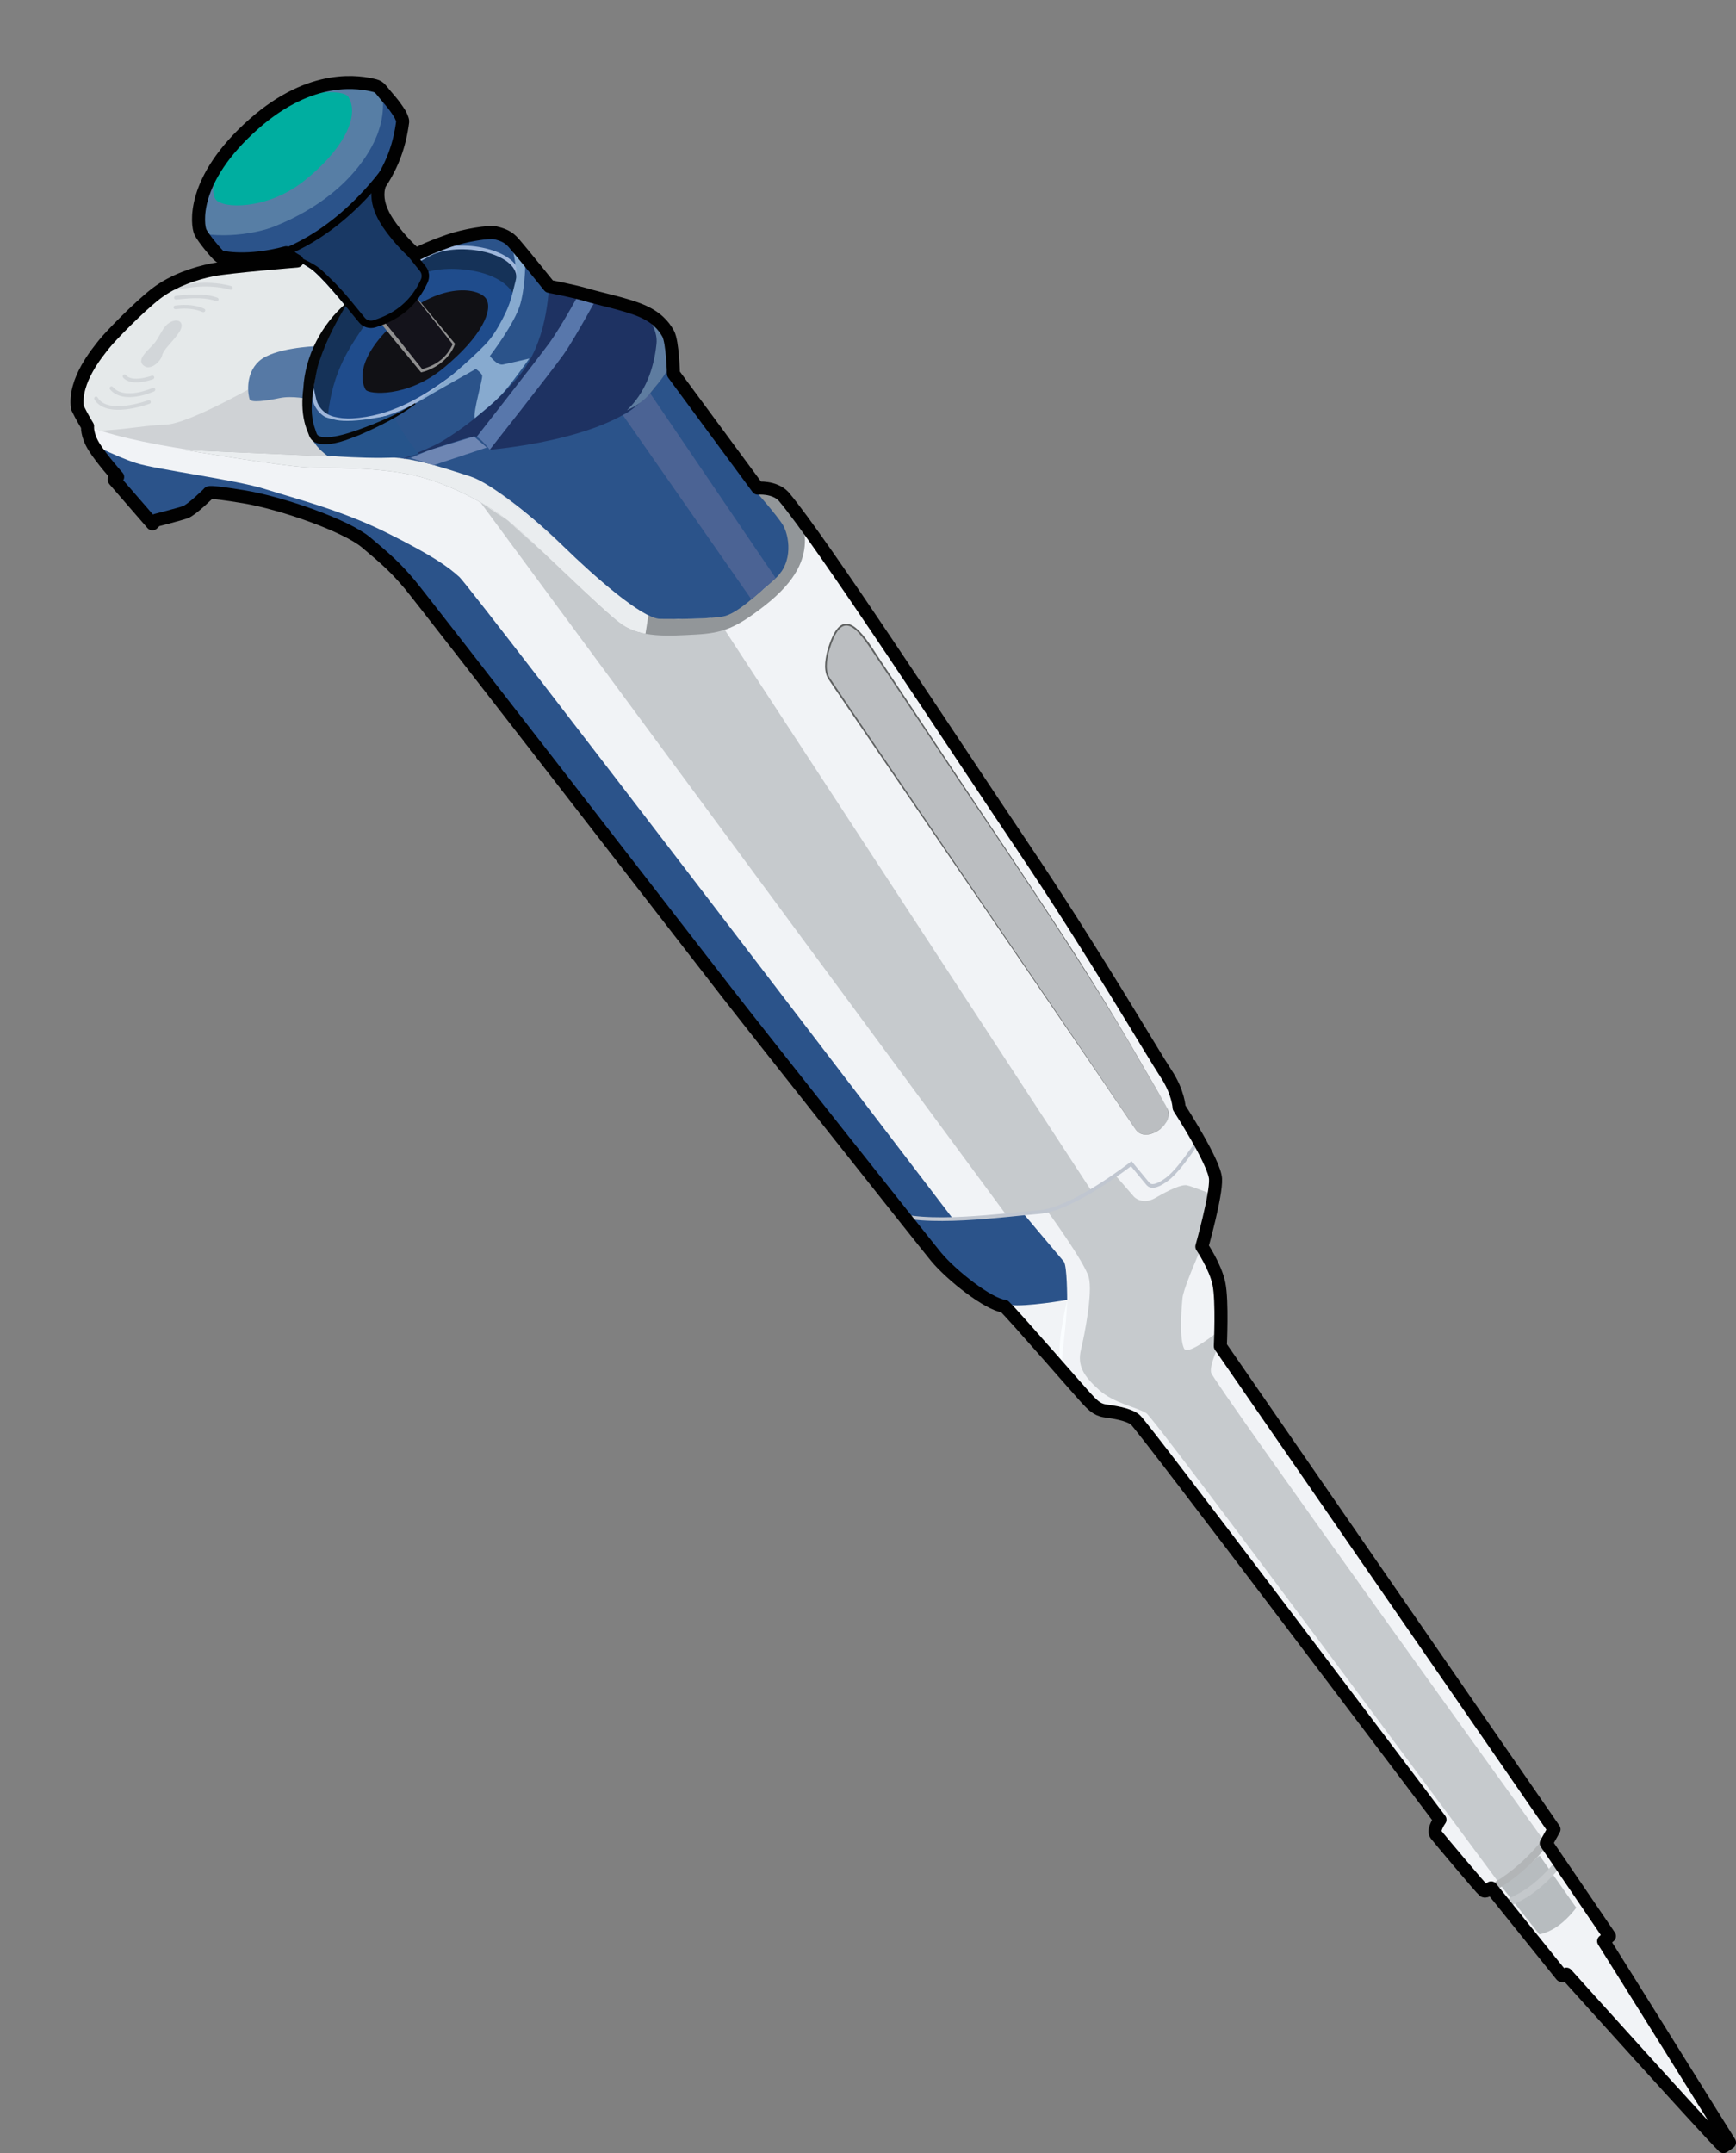 <?xml version='1.0' encoding='utf-8'?>
<ns0:svg xmlns:ns0="http://www.w3.org/2000/svg" id="Layer_1" viewBox="0 0 330.19 409.46">
  <ns0:rect x="0" y="0" width="330.19" height="409.46" fill="#808080" stroke="none"/>
  <ns0:defs>
    <ns0:style>
      .cls-1, .cls-2, .cls-3, .cls-4, .cls-5, .cls-6 {
        stroke-miterlimit: 10;
      }

      .cls-1, .cls-2, .cls-3, .cls-6, .cls-7 {
        fill: none;
      }

      .cls-1, .cls-2, .cls-4 {
        stroke-width: .7px;
      }

      .cls-1, .cls-4 {
        stroke: #9eb6da;
      }

      .cls-8 {
        fill: #00aea0;
      }

      .cls-9 {
        fill: #87aacf;
      }

      .cls-10, .cls-11 {
        fill: #f1f3f6;
      }

      .cls-10, .cls-5, .cls-7 {
        stroke: #010101;
      }

      .cls-10, .cls-7 {
        stroke-linejoin: round;
        stroke-width: 2.48px;
      }

      .cls-12 {
        fill: #5f6161;
      }

      .cls-13 {
        clip-path: url(#clippath-4);
      }

      .cls-14 {
        fill: #26548b;
      }

      .cls-15 {
        fill: #153258;
      }

      .cls-2 {
        stroke: #c0c6d0;
      }

      .cls-16, .cls-4 {
        fill: #1f4c8c;
      }

      .cls-17 {
        fill: #1e3262;
      }

      .cls-18 {
        fill: #e5e9ea;
      }

      .cls-19 {
        fill: #4b6394;
      }

      .cls-20 {
        fill: #b7bcbf;
      }

      .cls-21 {
        clip-path: url(#clippath-1);
      }

      .cls-3 {
        stroke: #b2b5b7;
      }

      .cls-3, .cls-5, .cls-6 {
        stroke-width: 1.41px;
      }

      .cls-22 {
        fill: #8f8f8f;
      }

      .cls-23 {
        clip-path: url(#clippath-5);
      }

      .cls-24 {
        fill: #eaedef;
      }

      .cls-25 {
        clip-path: url(#clippath-3);
      }

      .cls-5 {
        fill: #193965;
      }

      .cls-26 {
        fill: #5e7ca0;
      }

      .cls-27 {
        fill: #14131b;
      }

      .cls-6 {
        stroke: #c4c8cb;
      }

      .cls-28 {
        fill: #fafdff;
      }

      .cls-29 {
        fill: #577ea5;
      }

      .cls-30 {
        fill: #bbbec1;
      }

      .cls-31 {
        fill: #5877ab;
      }

      .cls-32 {
        fill: #060707;
      }

      .cls-33 {
        fill: #929699;
      }

      .cls-34 {
        clip-path: url(#clippath-2);
      }

      .cls-35 {
        fill: #2b538a;
      }

      .cls-36 {
        fill: #111115;
      }

      .cls-37 {
        fill: #6e86b3;
      }

      .cls-38 {
        fill: #c6cacd;
      }

      .cls-39 {
        fill: #cfd2d5;
      }

      .cls-40 {
        fill: #5679a5;
      }

      .cls-41 {
        clip-path: url(#clippath);
      }

      .cls-42 {
        fill: #d2d6d9;
      }
    </ns0:style>
    <ns0:clipPath id="clippath">
      <ns0:path class="cls-10" d="M327.81,408.22l1.14-.79s-22.53-36.11-23.93-38.28c.73-.64,1.1-.96,1.1-.96l-12.02-17.66,1.48-2.65-63.47-91.88s.41-8.57-.26-11.85-3.25-7.08-3.25-7.08c0,0,2.76-9.76,2.6-12.88-.17-3.12-6.93-13.55-6.93-13.55,0,0-.12-2.92-2.51-6.51-2.4-3.6-13.88-23.33-27.37-43.34-13.49-20.01-38.13-57.88-45.37-66.41-1.77-1.85-4.89-1.55-4.89-1.55l-16.04-21.74s-.14-6.08-1.01-7.65c-.88-1.57-2.23-3.14-5.16-4.38-2.93-1.24-7.9-2.24-10.31-2.97s-7.13-1.63-7.13-1.63c0,0-5.05-6.26-6.05-7.41-1-1.15-1.54-2.16-4.25-2.78-1.14-.26-5.75.46-8.76,1.51-4.2,1.46-6.35,2.63-6.35,2.63,0,0-2.19-1.9-4.15-4.46-1.11-1.45-4.03-5.18-2.7-8.93,2.5-3.8,3.81-7.51,4.37-11.88.04-.35-.41-1.3-.61-1.6-1.3-2.03-1.93-2.52-3.54-4.53-.29-.36-.68-.61-1.12-.72-2.82-.71-11.96-2.47-22.97,7.23-12.23,10.77-10.77,19.41-10.25,20.56.52,1.16,3.26,4.41,3.7,4.68s5.47,1.24,12.64-.7c.93,1.07,2.05,1.58,2.05,1.58,0,0-12.85,1.04-16.05,1.67-3.2.63-7.48,2.01-10.76,4.53-3.28,2.53-8.77,8.17-9.91,9.64-1.14,1.47-5.77,6.85-5.04,12.06.84,1.76,1.93,3.52,1.93,3.52,0,0-.2,1.62,1.25,3.95,1.45,2.32,4.47,5.7,4.47,5.7,0,0-.87.28-.64.55.24.28,7.25,8.36,7.25,8.36l.69-.68s4.35-1.11,5.58-1.54,4.48-3.65,4.48-3.65c0,0-.57-.47,6.67.73,7.24,1.2,19.4,5.47,23.22,8.67,3.82,3.2,5.61,4.79,8.31,8,2.7,3.21,53.99,69.48,60.23,77.51,6.24,8.03,36.9,46.71,39.83,50.29,2.94,3.57,10,9.12,13.03,9.46,1.86,1.77,14.33,16.15,15.49,17.39,1.16,1.25,2.04,2.26,3.62,2.5,1.58.24,4.42.59,5.8,1.69s57.95,76.06,57.95,76.06c0,0-1.43,1.97-.76,2.83.67.87,8.7,10.4,9.11,10.69.41.29,1.38-.55,1.38-.55,0,0,13.15,16.36,13.39,16.64.24.28.92-.24.92-.24,0,0,27.2,30.25,29.87,32.77Z" />
    </ns0:clipPath>
    <ns0:clipPath id="clippath-1">
      <ns0:path class="cls-39" d="M66.91,86.43s-8.51.89-15.23.76c-6.71-.13-30.65-3.04-37.74-7.51-7.1-4.47,2.98-15.31,2.98-15.31l10.85-10.7,16.53-4.12,10.17-.8,2.5-.29,8.87,9.32-5.81,8.11-2.25,5.63-.73,2.96,3.25,3.88-.36,1.4,4.34,5.6,1.14.99,1.49.07Z" />
    </ns0:clipPath>
    <ns0:clipPath id="clippath-2">
      <ns0:path class="cls-33" d="M146.24,91.06s6.78,7.72,6.86,11.44-1.49,7.87-7.67,12.69c-5.44,4.24-7.92,5.2-13.07,5.48-5.15.28-10.42.65-14.12-1.94s-17.33-16.36-21.8-19.85c-4.47-3.49-12.2-7.53-19.22-8.8-7.02-1.27-13.9-.99-18.79-1.21-4.9-.22-23.26-3.29-23.26-3.29l27.48,1.21s5.91-.36,9.44-.05c3.53.31,7.58.76,11.96,2.15,4.39,1.38,5.89,1.19,9.99,4.16,4.1,2.97,12.82,10.54,12.82,10.54l10.51,9.4s4.56,3.51,6.05,4.06c1.49.55,5.51.66,5.51.66l6.18-.2s2.88-1.54,3.36-1.15,6.77-4.36,6.77-4.36l3.32-3.2s.68-4.87.67-5.11-1.54-4.46-1.54-4.46l-4.9-6.25,3.45-1.91Z" />
    </ns0:clipPath>
    <ns0:clipPath id="clippath-3">
      <ns0:path class="cls-35" d="M142.39,89.08l1.13,4.09s4.31,4.87,5.41,6.7,2.15,7.03-1.57,10.25c-3.72,3.23-7.26,6.66-9.88,7.12-2.62.46-8.5.5-11.93.45-3.42-.05-12.67-8.21-18.29-13.71s-13.88-12.11-17.74-13.35c-3.86-1.24-8.65-2.88-12.69-3.42s-11.8-.87-11.8-.87l-5.09-6.57s-1.55-.89-1-1.36l-.23-3s-.64-7.49,3.18-12.73c3.39-4.84,3.72-4.63,3.72-4.63,0,0-4.69-5.84-6.75-7.11-2.06-1.27-3.56-2.4-6.08-2.72l-.3.29-14.46,1.52-6.76-6.21s-.37-11.84.08-11.74,24.56-21.79,28.14-21.15c3.58.64,16.34,2,17.66,3.52,1.31,1.52,4.96,6.69,5.72,7.71.77,1.02,27.33,25.8,28.78,27.19s24.11,11.93,24.64,12.68c.53.75,2.14,5.39,3.58,8.72,1.44,3.34,2.68,9.63,2.68,9.63l-.17,8.72Z" />
    </ns0:clipPath>
    <ns0:clipPath id="clippath-4">
      <ns0:path class="cls-17" d="M126.73,60.41s3.86,7.6-4.16,15.52c-8.02,7.92-29.43,9.59-29.43,9.59,0,0-1.77-2.32-2.75-2.52-.98-.2-15.75,5.05-15.75,5.05,0,0,5.76-2.26,8.36-3.54,2.59-1.28,10.38-6.59,15.66-12.94,5.28-6.35,5.74-15.28,5.92-19.62.18-4.34,4.99-3.52,4.99-3.52,0,0,3.97-.22,5.2.48,1.23.71,11.97,11.51,11.97,11.51Z" />
    </ns0:clipPath>
    <ns0:clipPath id="clippath-5">
      <ns0:path class="cls-4" d="M98.55,52.36c-.58-4.92-11.97-6.91-17.2-3.84-3.18,1.87-12.52,6.04-15.53,8.9-.86.82-1.62,1.74-2.27,2.73l-1.92,2.94c-1.27,1.94-.98,3.68-1.67,5.89l-.65,4.83.45,1.99c.39,1.87,1.82,3.33,3.67,3.78,1.03.25,2.26.42,3.6.34,7.25-.45,13.2-3.8,19.58-8.61,6.38-4.81,12.9-10.69,11.94-18.95Z" />
    </ns0:clipPath>
  </ns0:defs>
  <ns0:g id="Pipette">
    <ns0:g>
      <ns0:path class="cls-11" d="M327.81,408.22l1.14-.79s-22.53-36.11-23.93-38.28c.73-.64,1.1-.96,1.1-.96l-12.02-17.66,1.48-2.65-63.47-91.88s.41-8.57-.26-11.85-3.25-7.08-3.25-7.08c0,0,2.76-9.76,2.6-12.88-.17-3.12-6.93-13.55-6.93-13.55,0,0-.12-2.92-2.51-6.51-2.4-3.6-13.88-23.33-27.37-43.34-13.49-20.01-38.13-57.88-45.37-66.41-1.77-1.85-4.89-1.55-4.89-1.55l-16.04-21.74s-.14-6.08-1.01-7.65c-.88-1.57-2.23-3.14-5.16-4.38-2.93-1.24-7.9-2.24-10.31-2.97s-7.13-1.63-7.13-1.63c0,0-5.05-6.26-6.05-7.41-1-1.15-1.54-2.16-4.25-2.78-1.14-.26-5.75.46-8.76,1.51-4.2,1.46-6.35,2.63-6.35,2.63,0,0-2.19-1.9-4.15-4.46-1.11-1.45-4.03-5.18-2.7-8.93,2.5-3.8,3.81-7.51,4.37-11.88.04-.35-.41-1.3-.61-1.6-1.3-2.03-1.93-2.52-3.54-4.53-.29-.36-.68-.61-1.12-.72-2.82-.71-11.96-2.47-22.97,7.23-12.23,10.77-10.77,19.41-10.25,20.56.52,1.16,3.26,4.41,3.7,4.68s5.47,1.24,12.64-.7c.93,1.07,2.05,1.58,2.05,1.58,0,0-12.85,1.04-16.05,1.67-3.2.63-7.48,2.01-10.76,4.53-3.28,2.53-8.77,8.17-9.91,9.64-1.14,1.47-5.77,6.85-5.04,12.06.84,1.76,1.93,3.52,1.93,3.52,0,0-.2,1.62,1.25,3.95,1.45,2.32,4.47,5.7,4.47,5.7,0,0-.87.28-.64.55.24.28,7.25,8.36,7.25,8.36l.69-.68s4.35-1.11,5.58-1.54,4.48-3.65,4.48-3.65c0,0-.57-.47,6.67.73,7.24,1.2,19.4,5.47,23.22,8.67,3.82,3.2,5.61,4.79,8.31,8,2.7,3.21,53.99,69.48,60.23,77.51,6.24,8.03,36.9,46.71,39.83,50.29,2.94,3.57,10,9.12,13.03,9.46,1.86,1.77,14.33,16.15,15.49,17.39,1.16,1.25,2.04,2.26,3.62,2.5,1.58.24,4.42.59,5.8,1.69s57.95,76.06,57.95,76.06c0,0-1.43,1.97-.76,2.83.67.87,8.7,10.4,9.11,10.69.41.29,1.38-.55,1.38-.55,0,0,13.15,16.36,13.39,16.64.24.28.92-.24.92-.24,0,0,27.2,30.25,29.87,32.77Z" />
      <ns0:g class="cls-41">
        <ns0:path class="cls-35" d="M202.99,247.2s-7.84,1.36-10.87.97c-3.03-.39-12.49-4.38-12.49-4.38l-12.88-12.62s-48.49-60.08-49.41-61.7c-.92-1.62-49.24-53.15-60.29-57.82-11.05-4.66-27.06-5.31-28.4-6.3-1.34-.99-8.99-9.8-8.99-9.8l-5.22-10.26,1.19-1.76s6.36,3.3,10.28,4.54c3.92,1.25,18.69,3.11,24.51,4.94,5.82,1.84,14.52,4.01,23.14,8.3,8.62,4.3,11.57,6.38,13.82,8.42,2.25,2.03,93.88,122.06,93.88,122.06l13.37-1.03s7.04,8.38,7.7,9.14c.66.76.65,7.29.65,7.29Z" />
        <ns0:path class="cls-28" d="M201.77,261.98c-.79-4.94.12-9.95,1.22-14.78-.14,4.98-1.04,9.79-1.22,14.78h0Z" />
        <ns0:path class="cls-20" d="M299.81,362.79l-6.95-9.89s-6.34,4.2-7.48,5.55c.97,1.34,7.41,9.4,7.41,9.4,0,0,1.76-.26,3.71-1.71,1.95-1.45,3.31-3.35,3.31-3.35Z" />
        <ns0:path class="cls-6" d="M298.02,352.03s-2.37,4.23-7.07,7.58c-4.7,3.35-15.32,6.28-15.32,6.28" />
        <ns0:g>
          <ns0:path class="cls-39" d="M66.91,86.43s-8.51.89-15.23.76c-6.71-.13-30.65-3.04-37.74-7.51-7.1-4.47,2.98-15.31,2.98-15.31l10.85-10.7,16.53-4.12,10.17-.8,2.5-.29,8.87,9.32-5.81,8.11-2.25,5.63-.73,2.96,3.25,3.88-.36,1.4,4.34,5.6,1.14.99,1.49.07Z" />
          <ns0:g class="cls-21">
            <ns0:path class="cls-18" d="M83.69,51.75s-43.29,28.74-52.23,29.01c-8.94.27-22.18,5.05-27.55-6.99-5.37-12.03-7.69-18.47,9.88-30.09C31.36,32.06,49.15-2.13,67.01,7.33c17.86,9.46,25.25,23.82,25.25,23.82l-8.57,20.6Z" />
          </ns0:g>
        </ns0:g>
        <ns0:path class="cls-42" d="M38.92,59.29s.07-.07.09-.12c.08-.18,0-.39-.18-.47-1.52-.68-3.32-.87-5.51-.6-.19.02-.33.2-.31.39.02.19.2.33.39.31,2.06-.26,3.74-.08,5.14.54.13.06.27.03.37-.06Z" />
        <ns0:path class="cls-42" d="M41.46,57.21s.08-.09.1-.15c.07-.18-.03-.38-.21-.45-1.85-.68-4.15-.78-7.93-.35-.19.03-.33.2-.31.39.02.19.2.33.39.31,3.66-.42,5.87-.33,7.61.31.13.05.26.02.35-.06Z" />
        <ns0:path class="cls-42" d="M44.14,55.01c.05-.04.09-.1.11-.17.05-.19-.06-.38-.25-.43-3.29-.9-6.97-.85-10.92.14-.19.05-.3.24-.26.43.05.19.24.3.43.26,3.84-.96,7.39-1.01,10.57-.14.12.03.24,0,.32-.07Z" />
        <ns0:path class="cls-42" d="M29.22,72.05c.11-.09.15-.25.1-.39-.07-.18-.27-.27-.45-.21-1.02.38-3.91,1.11-4.92-.11-.12-.15-.35-.17-.5-.05h0c-.14.13-.16.35-.04.5,1.54,1.85,5.54.38,5.71.32.04-.01.08-.04.11-.06Z" />
        <ns0:path class="cls-42" d="M29.41,74.36c.12-.1.16-.27.09-.41-.08-.18-.29-.26-.47-.17-.05.02-5.37,2.4-7.55-.18-.13-.15-.35-.17-.5-.04h0c-.15.13-.16.35-.04.5,2.53,2.99,8.14.48,8.38.37.03-.01.06-.03.08-.05Z" />
        <ns0:path class="cls-42" d="M28.56,76.72c.11-.09.15-.25.1-.39-.07-.18-.27-.27-.45-.21-.08.03-7.68,2.82-9.64-.53-.1-.17-.31-.22-.48-.13-.18.1-.22.31-.13.48,2.26,3.85,10.16.96,10.5.84.04-.02.08-.04.11-.06Z" />
        <ns0:path class="cls-42" d="M33.15,60.99c1.02-.23,2.1.54.8,2.38-1.29,1.85-2.87,3.09-3.11,4.21-.24,1.11-2.11,2.86-3.35,2.06-1.92-1.24,1-3.18,2.11-4.68,1.11-1.51,1.58-3.52,3.55-3.97Z" />
        <ns0:path class="cls-40" d="M59.88,65.85s-7.86.29-10.63,2.85c-2.77,2.56-2.02,6.58-1.76,7.25s3.21.27,5.66-.24c2.45-.52,5.66.21,5.66.21l1.07-10.07Z" />
        <ns0:path class="cls-38" d="M232.72,227.98s-7.5,15.85-7.8,18.84-.55,7.72.27,9.59c.82,1.87,8.9-5.14,8.9-5.14,0,0-4.35,7.79-3.71,9.82.63,2.03,63.1,88.7,63.1,88.7,0,0,.56,2.12-1.66,4.02-2.22,1.9-6.42,4.65-6.42,4.65,0,0-65.55-88.55-67.37-89.72-1.81-1.16-6.08-1.81-9-4.43-2.92-2.62-4.16-4.61-3.42-7.66.73-3.05,2.23-10.79,1.49-13.69-.74-2.9-7.93-12.71-7.93-12.71l-7.79.77L91.4,95.55l5.04,3.33,6.86,6.16,7.29,6.9,6.81,6.14,3.59.74,6.95,1.33,5.02-1.45,4.17-.03,70.46,107.79,4.56-2.95,3.56,4.1s1.56,1.66,4.13.16c2.56-1.5,4.9-2.56,5.92-2.36,1.02.2,6.97,2.56,6.97,2.56Z" />
        <ns0:g>
          <ns0:path class="cls-33" d="M146.24,91.06s6.78,7.72,6.86,11.44-1.49,7.87-7.67,12.69c-5.44,4.24-7.92,5.2-13.07,5.48-5.15.28-10.42.65-14.12-1.94s-17.33-16.36-21.8-19.85c-4.47-3.49-12.2-7.53-19.22-8.8-7.02-1.27-13.9-.99-18.79-1.21-4.9-.22-23.26-3.29-23.26-3.29l27.48,1.21s5.91-.36,9.44-.05c3.53.31,7.58.76,11.96,2.15,4.39,1.38,5.89,1.19,9.99,4.16,4.1,2.97,12.82,10.54,12.82,10.54l10.51,9.4s4.56,3.51,6.05,4.06c1.49.55,5.51.66,5.51.66l6.18-.2s2.88-1.54,3.36-1.15,6.77-4.36,6.77-4.36l3.32-3.2s.68-4.87.67-5.11-1.54-4.46-1.54-4.46l-4.9-6.25,3.45-1.91Z" />
          <ns0:g class="cls-34">
            <ns0:path class="cls-24" d="M124.19,111.39l-2.15,13.94s-46.11-16.45-46.26-16.61c-.15-.16-51.19-18.63-51.19-18.63,0,0,4.35-10.29,6.05-10.56s3.89-3.86,18.56-2.82c14.67,1.04,40.95,6.3,40.95,6.3,0,0,14.85,14.61,19.38,18.16,4.53,3.55,14.66,10.22,14.66,10.22Z" />
          </ns0:g>
        </ns0:g>
        <ns0:g>
          <ns0:path class="cls-35" d="M142.39,89.08l1.13,4.09s4.31,4.87,5.41,6.7,2.15,7.03-1.57,10.25c-3.72,3.23-7.26,6.66-9.88,7.12-2.62.46-8.5.5-11.93.45-3.42-.05-12.67-8.21-18.29-13.71s-13.88-12.11-17.74-13.35c-3.86-1.24-8.65-2.88-12.69-3.42s-11.8-.87-11.8-.87l-5.09-6.57s-1.55-.89-1-1.36l-.23-3s-.64-7.49,3.18-12.73c3.39-4.84,3.72-4.63,3.72-4.63,0,0-4.69-5.84-6.75-7.11-2.06-1.27-3.56-2.4-6.08-2.72l-.3.29-14.46,1.52-6.76-6.21s-.37-11.84.08-11.74,24.56-21.79,28.14-21.15c3.58.64,16.34,2,17.66,3.52,1.31,1.52,4.96,6.69,5.72,7.71.77,1.02,27.33,25.8,28.78,27.19s24.11,11.93,24.64,12.68c.53.75,2.14,5.39,3.58,8.72,1.44,3.34,2.68,9.63,2.68,9.63l-.17,8.72Z" />
          <ns0:g class="cls-25">
            <ns0:g>
              <ns0:path class="cls-17" d="M126.73,60.41s3.86,7.6-4.16,15.52c-8.02,7.92-29.43,9.59-29.43,9.59,0,0-1.77-2.32-2.75-2.52-.98-.2-15.75,5.05-15.75,5.05,0,0,5.76-2.26,8.36-3.54,2.59-1.28,10.38-6.59,15.66-12.94,5.28-6.35,5.74-15.28,5.92-19.62.18-4.34,4.99-3.52,4.99-3.52,0,0,3.97-.22,5.2.48,1.23.71,11.97,11.51,11.97,11.51Z" />
              <ns0:g class="cls-13">
                <ns0:path class="cls-31" d="M110.91,54.46s-3.95,7.41-6.56,10.95c-2.61,3.53-13.7,17.69-13.7,17.69l2.5,2.43s11.68-14.8,14-18.06c2.32-3.26,7.41-12.71,7.41-12.71l-3.64-.3Z" />
              </ns0:g>
            </ns0:g>
            <ns0:g>
              <ns0:path class="cls-16" d="M98.55,52.36c-.58-4.92-11.97-6.91-17.2-3.84-3.18,1.87-12.52,6.04-15.53,8.9-.86.82-1.62,1.74-2.27,2.73l-1.92,2.94c-1.27,1.94-.98,3.68-1.67,5.89l-.65,4.83.45,1.99c.39,1.87,1.82,3.33,3.67,3.78,1.03.25,2.26.42,3.6.34,7.25-.45,13.2-3.8,19.58-8.61,6.38-4.81,12.9-10.69,11.94-18.95Z" />
              <ns0:g class="cls-23">
                <ns0:path class="cls-15" d="M98.11,56.85c-2.59-7.12-17.66-6.45-18.32-4.06-.36,1.28-7.61,4.86-10.36,8.94-2.75,4.07-6.15,8.68-7.06,17.29-.22,2.09-10.04-7.03-10.04-7.03,0,0,5.27-13.27,5.72-13.66.45-.39,13.63-14.78,14.78-15.23,1.15-.45,25.07,1.09,25.67,1.22s-.39,12.54-.39,12.54Z" />
              </ns0:g>
              <ns0:path class="cls-1" d="M98.55,52.36c-.58-4.92-11.97-6.91-17.2-3.84-3.18,1.87-12.52,6.04-15.53,8.9-.86.82-1.62,1.74-2.27,2.73l-1.92,2.94c-1.27,1.94-.98,3.68-1.67,5.89l-.65,4.83.45,1.99c.39,1.87,1.82,3.33,3.67,3.78,1.03.25,2.26.42,3.6.34,7.25-.45,13.2-3.8,19.58-8.61,6.38-4.81,12.9-10.69,11.94-18.95Z" />
            </ns0:g>
            <ns0:path class="cls-36" d="M92.45,56.79c-1.39-2.06-8.38-3.16-16.23,3.57-9.41,8.06-7.21,12.85-6.67,13.75.54.9,7.89,1.56,14.75-4.07,7.45-6.11,9.54-11.19,8.15-13.25Z" />
            <ns0:g>
              <ns0:path class="cls-27" d="M77.54,54.54l8.8,10.88c-1,2.36-2.83,4.2-6.14,5.08l-9.43-11.63s5.05-1.95,6.77-4.33Z" />
              <ns0:path class="cls-22" d="M77.54,54.51l8.95,10.79.08.09-.05.11c-1.04,2.74-3.62,4.65-6.42,5.32,0,0-.12-.14-.12-.14l-4.77-5.77c-1.66-2.04-3.32-4.08-4.92-6.17,2.59-1.05,5.31-2.13,7.25-4.24h0ZM77.54,54.58c-1.6,2.21-4.23,3.47-6.66,4.57,0,0,.12-.46.12-.46,2.81,3.29,6.68,8.2,9.41,11.64,0,0-.29-.09-.29-.09,1.3-.34,2.57-.88,3.62-1.71,1.06-.83,1.87-1.94,2.4-3.18l.03.2-8.64-10.97h0Z" />
            </ns0:g>
            <ns0:path class="cls-5" d="M78.94,44.5l3.36-10.42c.1-.32.13-.65.08-.99-.33-2.13-2.07-9.6-9.71.15-9.86,12.58-19.84,15.08-19.76,15.18l2.03.32c.26.04.51.13.74.26,1.64.92,4.02,1.82,5.26,3.11l1.11,1.06c1.47,1.4,2.85,2.89,4.13,4.46l2.67,3.25c.57.69,1.5.96,2.36.7,4.46-1.35,7.63-4.05,9.49-8.15.35-.77.26-1.66-.27-2.32l-2.08-2.59c-.55-.68-.64-1.62-.23-2.39l.68-1.3c.06-.11.11-.23.15-.35Z" />
            <ns0:path class="cls-19" d="M118.47,78.93l24.45,35.05,4.74-3.87-24.03-35.36s-3.48,3.62-5.16,4.17Z" />
          </ns0:g>
        </ns0:g>
        <ns0:path class="cls-26" d="M119.1,56.46s6.27,4.16,5.77,8.94c-.5,4.78-2.15,9.29-5.61,12.6,1.74-.72,3.44-1.91,4.68-3.55,1.24-1.64,4.11-4.46,3.88-7.62-.23-3.16-3.14-11.46-3.46-11.42-.33.04-5.25,1.05-5.25,1.05Z" />
        <ns0:path class="cls-3" d="M295.29,348.4s-4.47,7.16-12.53,11.19" />
        <ns0:path class="cls-37" d="M92.6,85.1l-10.1,3.36-4.4-1.35s2.97-1.3,3.71-1.55c.74-.25,8.33-2.55,8.33-2.55l2.45,2.09Z" />
        <ns0:path class="cls-9" d="M100.71,68.17s-3.9.93-5.04,1.15c-1.14.22-2.49-1.62-2.49-1.62,0,0,4.8-6.25,5.81-9.95,1.02-3.7.94-8.71.94-8.71l-2.6-2.99.84,4.92c.14.81.11,1.65-.1,2.45l-.63,2.51c-.32,1.27-.76,2.5-1.33,3.68-.72,1.49-1.79,3.49-2.96,4.94-2.09,2.59-8.54,7.95-8.54,7.95l-5.61,4.19,11.51-6.53s1.03.72,1.2,1.25c.18.53-1.76,6.88-1.41,8.12,2.5-2.08,3.31-2.66,4.99-4.37,1.68-1.71,5.4-6.99,5.4-6.99Z" />
        <ns0:path class="cls-2" d="M229.16,214.96s-4.3,7.11-7.12,9.24c-2.82,2.13-3.53,1.13-3.77.85s-3.1-3.75-3.1-3.75c0,0-11.13,8.69-17.46,9.19-6.33.5-22.35,2.81-28.53-.04" />
        <ns0:g>
          <ns0:path class="cls-30" d="M220.83,214.59c-1.71,1.37-3.88,1.79-4.98-.03-1.1-1.82-56.74-83.23-58.25-85.67-1.51-2.43.69-8.81,2.58-9.97,1.89-1.16,4.64,2.98,5.46,4.2.82,1.22,32.6,49.14,36.91,55.35,4.3,6.21,18.55,30.44,19.51,32.38.96,1.94-1.23,3.73-1.23,3.73Z" />
          <ns0:path class="cls-12" d="M220.83,214.59c-1.32,1.14-3.75,1.89-4.88.12,0,0-1.03-1.53-1.03-1.53-2.56-3.79-9.78-14.36-12.47-18.29-12.89-18.88-30.91-45.16-43.7-63.99,0,0-1.03-1.54-1.03-1.54-1.15-1.55-.81-3.73-.39-5.47,2.48-8.77,5.74-5.18,9.32.46,1.22,1.85,8.8,13.23,10.21,15.37,12.64,19.24,28.67,42.17,39.96,62.02,0,0,3.71,6.38,3.71,6.38.36.72,1.49,2.41,1.71,3.26.29,1.24-.52,2.44-1.42,3.22h0ZM220.83,214.59c2.68-2.47,1.08-3.93-.32-6.47,0,0-3.73-6.37-3.73-6.37-11.32-19.77-27.48-42.75-40.15-61.9-1.4-2.09-8.99-13.44-10.26-15.34-3.35-5.09-6.29-9.16-8.72-.55-.4,1.71-.76,3.7.34,5.21,0,0,1.02,1.53,1.02,1.53l2.06,3.06c11.87,17.54,29.51,43.46,41.45,61.05,2.67,3.93,9.83,14.49,12.41,18.33,0,0,1.02,1.54,1.02,1.54,1.12,1.76,3.55,1.02,4.87-.11h0Z" />
        </ns0:g>
        <ns0:path class="cls-29" d="M71.21,13.43s4.32,6.51-1.03,15.38c-5.35,8.87-14.66,12.91-17.95,14.24-4.08,1.65-12.61,2.73-17.66.1-5.05-2.62,2.51-18.96,2.51-18.96,0,0,12.58-14.17,12.86-14.41.28-.24,23.39-9.78,23.39-9.78l-2.12,13.43Z" />
        <ns0:path class="cls-8" d="M66.27,18.44c-.96-1.6-9.13-1.08-13.13,1.46-4.01,2.54-5.86,3.82-8.72,7.03-2.87,3.21-4.74,9.15-3.39,10.99,1.36,1.84,9.79,1.95,16.63-3.38,6.84-5.33,11.04-12.05,8.61-16.1Z" />
      </ns0:g>
      <ns0:path class="cls-7" d="M327.81,408.22l1.14-.79s-22.53-36.11-23.93-38.28c.73-.64,1.1-.96,1.1-.96l-12.02-17.66,1.48-2.65-63.47-91.88s.41-8.57-.26-11.85-3.25-7.08-3.25-7.08c0,0,2.76-9.76,2.6-12.88-.17-3.12-6.93-13.55-6.93-13.55,0,0-.12-2.92-2.51-6.51-2.4-3.6-13.88-23.33-27.37-43.34-13.49-20.01-38.13-57.88-45.37-66.41-1.77-1.85-4.89-1.55-4.89-1.55l-16.04-21.74s-.14-6.08-1.01-7.65c-.88-1.57-2.23-3.14-5.16-4.38-2.93-1.24-7.9-2.24-10.31-2.97s-7.13-1.63-7.13-1.63c0,0-5.05-6.26-6.05-7.41-1-1.15-1.54-2.16-4.25-2.78-1.14-.26-5.75.46-8.76,1.51-4.2,1.46-6.35,2.63-6.35,2.63,0,0-2.19-1.9-4.15-4.46-1.11-1.45-4.03-5.18-2.7-8.93,2.5-3.8,3.81-7.51,4.37-11.88.04-.35-.41-1.3-.61-1.6-1.3-2.03-1.93-2.52-3.54-4.53-.29-.36-.68-.61-1.12-.72-2.82-.71-11.96-2.47-22.97,7.23-12.23,10.77-10.77,19.41-10.25,20.56.52,1.16,3.26,4.41,3.7,4.68s5.47,1.24,12.64-.7c.93,1.07,2.05,1.58,2.05,1.58,0,0-12.85,1.04-16.05,1.67-3.2.63-7.48,2.01-10.76,4.53-3.28,2.53-8.77,8.17-9.91,9.64-1.14,1.47-5.77,6.85-5.04,12.06.84,1.76,1.93,3.52,1.93,3.52,0,0-.2,1.62,1.25,3.95,1.45,2.32,4.47,5.7,4.47,5.7,0,0-.87.28-.64.55.24.28,7.25,8.36,7.25,8.36l.69-.68s4.35-1.11,5.58-1.54,4.48-3.65,4.48-3.65c0,0-.57-.47,6.67.73,7.24,1.2,19.4,5.47,23.22,8.67,3.82,3.2,5.61,4.79,8.31,8,2.7,3.21,53.99,69.48,60.23,77.51,6.24,8.03,36.9,46.71,39.83,50.29,2.94,3.57,10,9.12,13.03,9.46,1.86,1.77,14.33,16.15,15.49,17.39,1.16,1.25,2.04,2.26,3.62,2.5,1.58.24,4.42.59,5.8,1.69s57.95,76.06,57.95,76.06c0,0-1.43,1.97-.76,2.83.67.87,8.7,10.4,9.11,10.69.41.29,1.38-.55,1.38-.55,0,0,13.15,16.36,13.39,16.64.24.28.92-.24.92-.24,0,0,27.2,30.25,29.87,32.77Z" />
    </ns0:g>
  </ns0:g>
  <ns0:path class="cls-14" d="M58.31,76.26s.09,5.36,1.08,7.26,2.89,3.15,2.89,3.15c0,0,14.14,1.14,17.31-.41-3.88-4.86-4.82-7.45-4.82-7.45,0,0-7.44,1.81-10.93,1.04s-4.3-1.67-5.53-3.59Z" />
  <ns0:path class="cls-32" d="M79.05,76.83c-3.25,2.45-6.92,4.25-10.64,5.88-2.38.9-4.97,2.07-7.67,1.69-.58-.11-1.3-.42-1.7-1.08-.21-.28-.32-.75-.37-.83-.29-.72-.59-1.5-.76-2.25-.49-2.06-.49-4.23-.22-6.32.32-6.25,3.48-12.23,8.15-16.27,0,0,.15.13.15.13-2.09,3.47-3.94,7-5.16,10.68-.62,1.53-.94,4.05-1.22,5.71-.39,2.32-.54,4.83.22,7.1.13.32.3.96.44,1.27.21.48,1.16.66,2.08.61,1.88-.12,3.82-.73,5.7-1.38,3.76-1.36,7.52-2.9,10.89-5.1l.12.16h0Z" />
</ns0:svg>